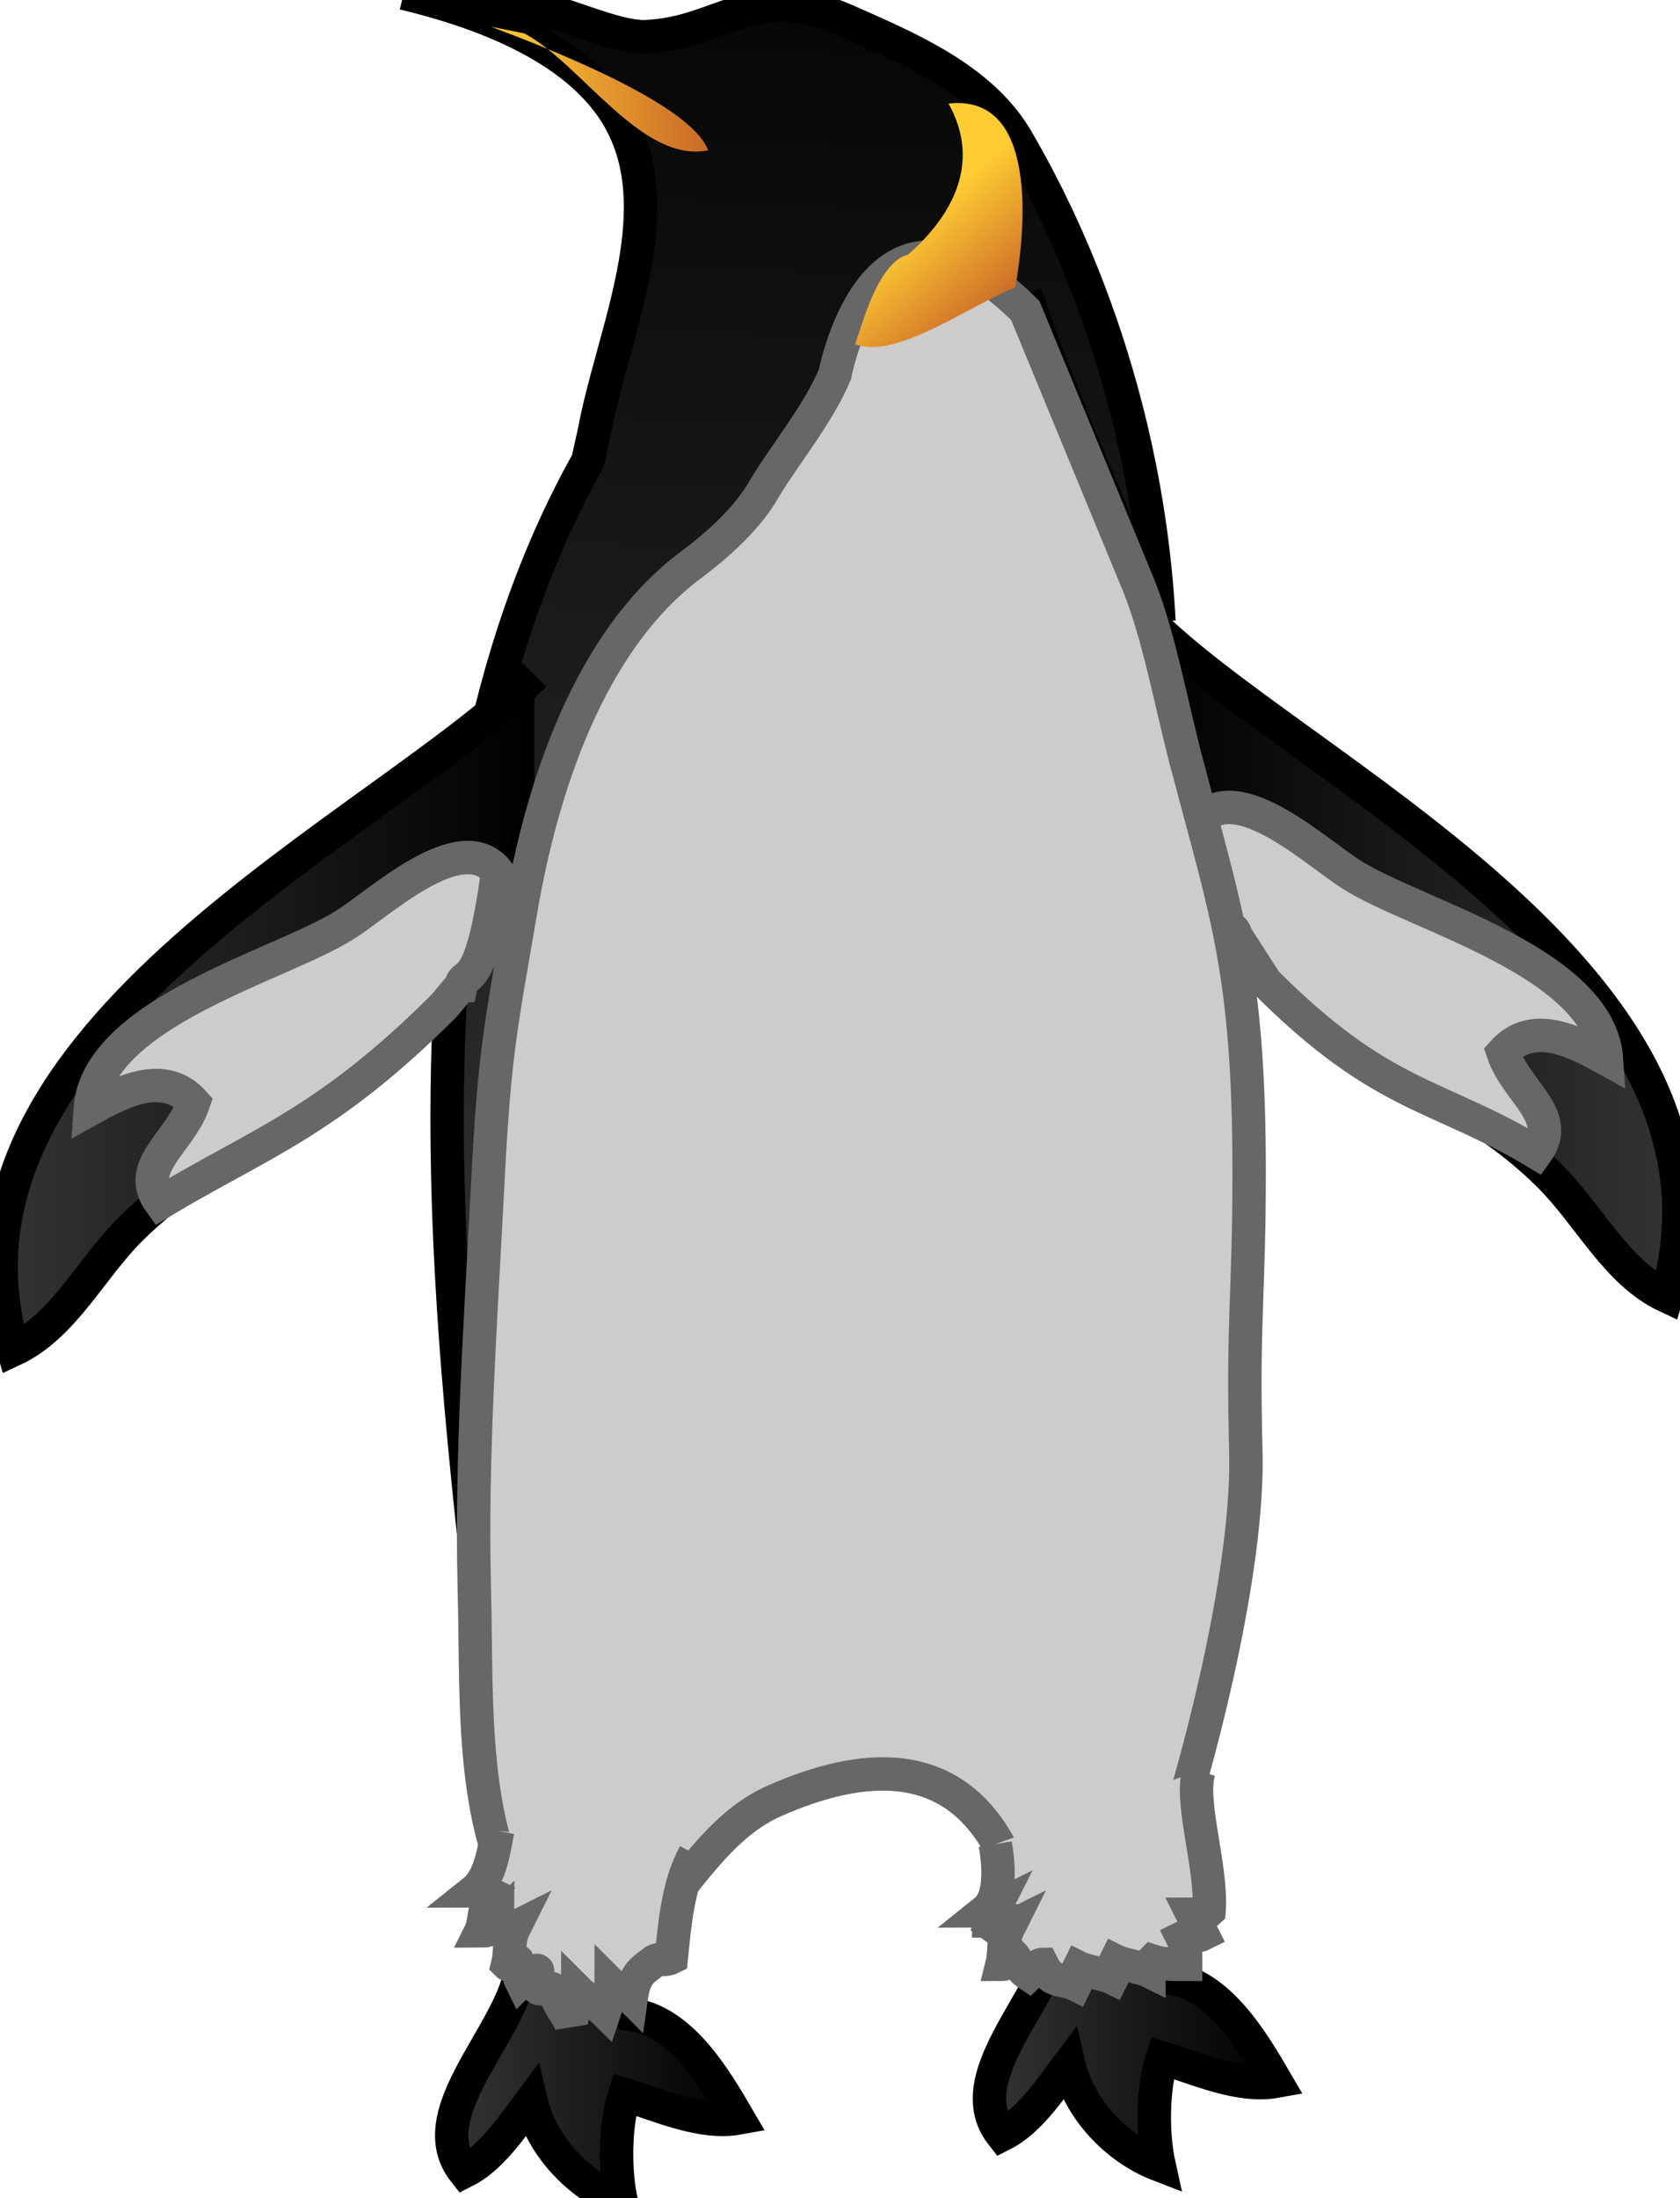 <svg xmlns="http://www.w3.org/2000/svg" version="1.0" viewBox="0 0 50.3 65.8"><switch><g><linearGradient id="a" x1="23.372" x2="25.763" y1="43.508" y2="-5.513" gradientUnits="userSpaceOnUse"><stop offset="0" stop-color="#343433"/><stop offset="1"/></linearGradient><path fill="url(#a)" stroke="#000" d="M30.7 8.8c1.6 4.8 4.2 9.4 5.3 14.7 1.1 5.4 1.2 12.6.9 18.4-.1 3.4-.8 14.5-3.7 15.9-3.1 1.5-2.3-3.7-4.4-4.9-.9-.5-6.2.5-7.2 1.1-1.9 1.3-1.6 4.6-3.7 4.4-2.6-.2-2.9-4.5-3.1-6.8-1-9.9-3.7-26.2 2.8-37.8l.2-.9c.5-2.7 2.1-6.1 1-8.8-1-2.5-4.2-3.7-6.7-4.3 1.1.3 2.5.3 3.7.4 1 .1 2.5.9 3.5.9 2.4-.1 3.2-1.7 6-.5 1.8.8 4 1.7 5.1 3.5 1 1.7 3.9 7 4.3 14.5"/><linearGradient id="b" x1="14.735" x2="21.229" y1="2.632" y2="2.632" gradientUnits="userSpaceOnUse"><stop offset="0" stop-color="#ffcd33"/><stop offset="1" stop-color="#ca6928"/></linearGradient><path fill="url(#b)" d="M14.7.8c1.6.6 6 2.3 6.5 3.7-2 .4-3.8-2.6-5.5-3.5"/><linearGradient id="c" x2="15.989" y1="30.32" y2="30.32" gradientUnits="userSpaceOnUse"><stop offset="0" stop-color="#343433"/><stop offset="1"/></linearGradient><path fill="url(#c)" stroke="#000" d="M16 20.2C11.6 24.7-2.4 30.9.4 40.4c1.5-.7 2.3-2.4 3.5-3.6 1.4-1.4 2.8-2.1 4.6-3.1 3.4-1.9 6-4.6 7.5-9"/><linearGradient id="d" x1="-181.561" x2="-165.571" y1="28.629" y2="28.629" gradientTransform="matrix(-1 0 0 1 -131.256 0)" gradientUnits="userSpaceOnUse"><stop offset="0" stop-color="#343433"/><stop offset="1"/></linearGradient><path fill="url(#d)" stroke="#000" d="M34.3 18.5c4.4 4.5 18.4 10.7 15.6 20.3-1.5-.7-2.3-2.4-3.5-3.6-1.4-1.4-2.9-2.2-4.6-3.2-3.4-1.9-6-4.6-7.5-9"/><path fill="#CDCCCB" stroke="#676767" d="M37 28c-.1-.5-.6.3-1.1-3.4 1.1-1.4 3.6 1 4.6 1.6 1.9 1.2 7.4 2.6 7.6 5.5-.9-.5-2.2-1.2-3.1-.2.4 1.2 1.8 1.9 1 3-3-1.8-4.6-1.6-8.1-5.1L37 28z"/><path fill="#CDCCCB" stroke="#676767" d="M16.6 58.3c.3.3.7.5 1 .8 2.4-1.3 3.3-4.2 5.6-5.2 2.5-1.1 5.4-1.5 6.9 1.7.8 1.6 1.1 3.6 3.1 3 1.3-.4 1.5-2.3 1.9-3.5 1-3.1 2.3-8.4 2.2-11.7-.1-3.9.1-4.6.1-8.3 0-6-.7-7.8-1.8-12-.5-1.8-.9-4.2-1.6-5.8l-3.3-8c-4.5-4.5-5.7 1.9-5.7 1.9-.5 1.2-1.5 2.4-2.1 3.4-.5.9-1.4 1.7-2.2 2.3-3.1 2.3-4.5 6.8-5.1 10.3-.6 3.5-.8 4.3-1 8.3-.2 3.9-.5 8.1-.4 12 .1 3.8-.2 7.8 2.1 10.6l.3.2zm-2.8-28.8c.1-.5.6.3 1.1-3.4-1.1-1.4-3.6 1-4.6 1.6-1.9 1.2-7.4 2.6-7.6 5.5.9-.5 2.2-1.2 3.1-.2-.4 1.2-1.8 1.9-1 3 3-1.8 5-2.4 8.5-5.9l.5-.6z"/><linearGradient id="e" x1="27.423" x2="29.814" y1="6.6" y2="9.333" gradientUnits="userSpaceOnUse"><stop offset="0" stop-color="#ffcd33"/><stop offset="1" stop-color="#ca6928"/></linearGradient><path fill="url(#e)" d="M27.1 7.7c1.4-1.2 2.3-2.8 1.3-4.6 2.7-.3 2.3 3.8 2 5.5-1.3.5-3.6 2.2-4.8 1.7.2-.5.7-2.6 1.7-2.7"/><linearGradient id="f" x1="29.594" x2="38.159" y1="60.973" y2="60.973" gradientUnits="userSpaceOnUse"><stop offset="0" stop-color="#343433"/><stop offset="1"/></linearGradient><path fill="url(#f)" stroke="#000" d="M34.8 57.5c-.1.6 0 1.2.2 1.7 1.5.2 2.5 1.9 3.2 3.1-1.1.2-2.4-.4-3.4-.7-.3.9-.3 2.3-.1 3.2-1.3-.5-2.4-1.7-2.7-3-.6.8-1.2 1.7-2 2.1-1.5-1.9 2-4.6 1.7-6.6"/><linearGradient id="g" x1="13.539" x2="22.104" y1="61.998" y2="61.998" gradientUnits="userSpaceOnUse"><stop offset="0" stop-color="#343433"/><stop offset="1"/></linearGradient><path fill="url(#g)" stroke="#000" d="M18.7 58.6c-.1.6 0 1.2.2 1.7 1.5.2 2.5 1.9 3.2 3.1-1.1.2-2.4-.4-3.4-.7-.3.9-.3 2.3-.1 3.2-1.3-.5-2.4-1.7-2.7-3-.6.8-1.2 1.7-2 2.1-1.5-1.9 2-4.6 1.7-6.6"/><path fill="#CDCCCB" stroke="#676767" d="M14.9 54.8c-.1.5-.2 1.4-.7 1.8.2 0 .3 0 .5.1-.2.3-.2.9-.3 1.1.3 0 .3-.1.5-.3 0 .2-.1.4-.2.6.1-.1.5-.3.7-.4-.2.4-.1.7-.2 1.1.1.1.2-.2.3-.1.1.2 0 .4.1.6.1-.1.5-.4.5-.3v.5c.1.1.4-.1.5.1.1.4.4.7.5 1 0-.3.2-.6.2-1 .2.2.6.4.8.6.1-.3.2-.5.2-.8.2.2.5.3.6.4.1-.7.3-.8.7-1.1.2-.1.3 0 .5-.1.1-1 .2-2.2.7-3.1m9-.3c.1.6.2 1.6-.3 2 .1 0 .3-.1.3-.1-.1.2-.2.2-.2.4h.3c-.2.2-.3.3-.4.5.1-.1.5-.2.7-.3-.2.4-.1.7-.2 1.1.2 0 .2-.3.3-.3.2.2.2.4.5.6.1-.1.3-.3.4-.3.3.6.6.4 1 .6.1-.2 0-.3.1-.5.2.1.8.2 1 .3.1-.2 0-.3.1-.5.2.1.8.2 1 .3 0-.1 0-.2.1-.3.3.1.6.1 1 .1 0-.3 0-.6-.1-.8.2-.1.4 0 .6-.1l-.3-.6c.1 0 .4 0 .5-.1.1-1.3-.6-3.3-.3-4.2"/></g></switch></svg>
